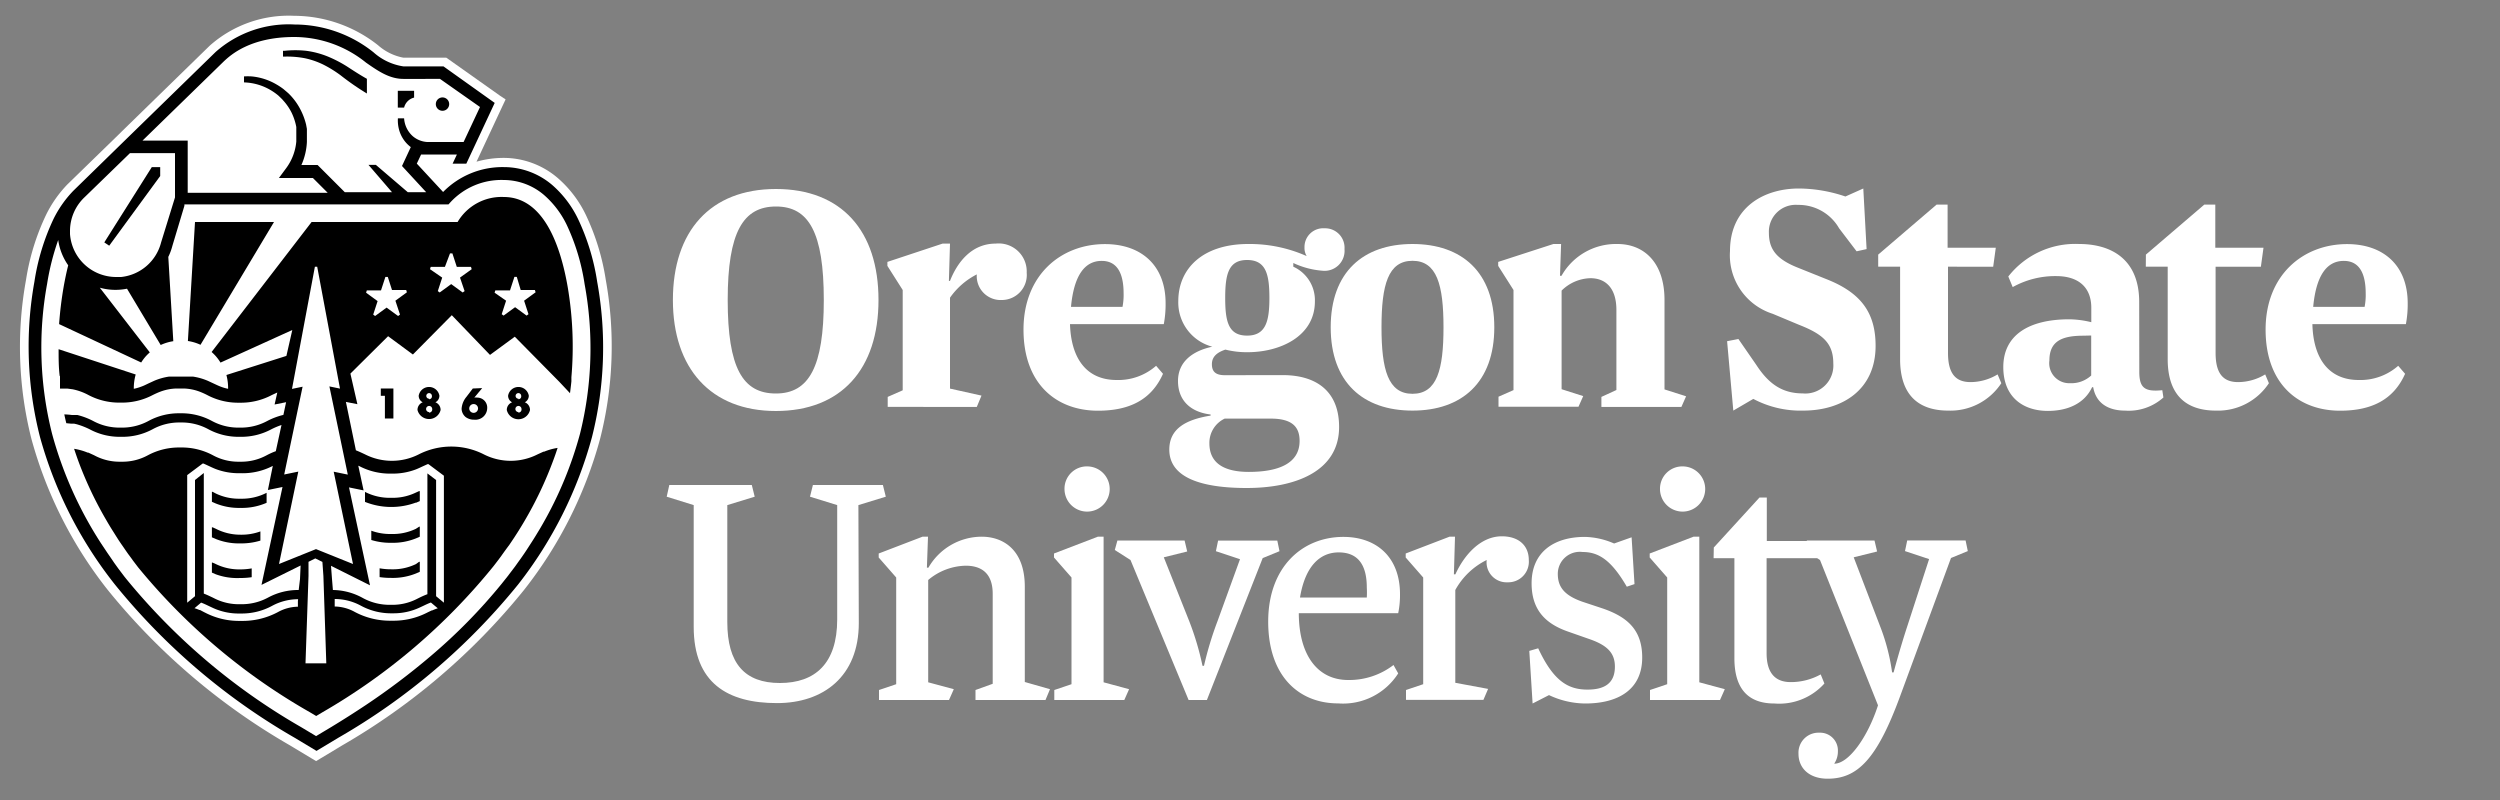 <svg id="Layer_1" data-name="Layer 1" xmlns="http://www.w3.org/2000/svg" viewBox="0 0 250 80"><rect x="0" y="0" width="250" height="80" fill="#808080" stroke="none"/><defs><style>.cls-1{fill:#fff;}</style></defs><title>Artboard 1</title><path class="cls-1" d="M60.58,28a23.38,23.38,0,0,0-2-6.52,11.41,11.41,0,0,0-2.82-3.69,8.32,8.32,0,0,0-5.39-2,9.84,9.84,0,0,0-2.72.38l2.6-5.57.31-.66L50,9.57,44.86,5.93l-.23-.16H40.35A5.31,5.31,0,0,1,37.8,4.52a13.59,13.59,0,0,0-8.39-2.94,11.89,11.89,0,0,0-8.45,3h0l-8.83,8.61h0l-.25.25-5.14,5h0a12,12,0,0,0-2.14,3.06A23.38,23.38,0,0,0,2.6,28a37.46,37.46,0,0,0,.54,15.88A42.31,42.31,0,0,0,10.78,59,65.36,65.36,0,0,0,29,74.54l2.16,1.3.45.27.45-.27,2.16-1.3A65.36,65.36,0,0,0,52.4,59,42.31,42.31,0,0,0,60,43.92,37.46,37.46,0,0,0,60.58,28Z"/><path d="M27.4,22.2H19.5L18.79,34.1a4.6,4.6,0,0,1,1.26.38Z"/><path d="M21.26,49.18l-.07,0v1l.39.17a6.2,6.2,0,0,0,2.46.44,6.14,6.14,0,0,0,2.62-.51v-1a5.4,5.4,0,0,1-2.62.59,5.33,5.33,0,0,1-2.46-.52Z"/><path d="M21.59,52.88l-.33-.15-.07,0v1l.39.17a6.2,6.2,0,0,0,2.46.44,6.53,6.53,0,0,0,2-.28v-.92a5.45,5.45,0,0,1-2,.33A5.33,5.33,0,0,1,21.59,52.88Z"/><path d="M21.59,56.41l-.33-.15-.07,0v1l.39.17A6.2,6.2,0,0,0,24,57.8a7.64,7.64,0,0,0,1.17-.08v-.88a6.48,6.48,0,0,1-1.17.1A5.33,5.33,0,0,1,21.59,56.41Z"/><path d="M30.47,5.82a7.94,7.94,0,0,1,1.88.65,11.73,11.73,0,0,1,1.71,1.06,26.52,26.52,0,0,0,2.63,1.82V7.88c-.67-.37-1.34-.81-2-1.24a12.7,12.7,0,0,0-1.94-1,8.78,8.78,0,0,0-2.13-.56,10.23,10.23,0,0,0-2.17,0H28.3v.58h.15A9.55,9.55,0,0,1,30.47,5.82Z"/><path d="M59.72,28.19a22.54,22.54,0,0,0-1.91-6.28,10.55,10.55,0,0,0-2.6-3.42,7.45,7.45,0,0,0-4.83-1.78,8.31,8.31,0,0,0-6.07,2.49l-2.63-2.84.43-.91h3.58l-.43.92h1.37l2.84-6.08L44.35,6.64h-4a5.76,5.76,0,0,1-3-1.41,12.67,12.67,0,0,0-7.89-2.78A11,11,0,0,0,21.56,5.2l-9.09,8.86h0l-5.12,5a11.16,11.16,0,0,0-2,2.84,22.54,22.54,0,0,0-1.91,6.28A36.58,36.58,0,0,0,4,43.7a41.45,41.45,0,0,0,7.49,14.75,64.5,64.5,0,0,0,18,15.34l2.16,1.3,2.16-1.3a64.5,64.5,0,0,0,18-15.34A41.45,41.45,0,0,0,59.2,43.7,36.58,36.58,0,0,0,59.72,28.19ZM22.41,6.11c.65-.6,2.62-2.41,7-2.41A11.45,11.45,0,0,1,36.6,6.26c1.26.88,2.36,1.63,3.75,1.63H44l4,2.81-1.64,3.5H42.72a2.44,2.44,0,0,1-1.43-.57,2.61,2.61,0,0,1-.88-1.8h-.62a3.56,3.56,0,0,0,.16,1.29,3.29,3.29,0,0,0,.68,1.18,3.33,3.33,0,0,0,.45.41l-.88,1.89,2.42,2.62H40.78l-3.19-2.73h-.74l2.35,2.73H34.48l-2.72-2.72H30.14a6.37,6.37,0,0,0,.55-2.31c0-.15,0-.29,0-.44l0-.43,0-.22,0-.21-.08-.43a6.66,6.66,0,0,0-.62-1.61,6.2,6.2,0,0,0-1-1.37l-.15-.15-.16-.14-.33-.28a6.53,6.53,0,0,0-.71-.47,6,6,0,0,0-2.49-.8,6.76,6.76,0,0,0-.75,0v.6a5.53,5.53,0,0,1,2.84.88,5.76,5.76,0,0,1,.6.44l.27.26.13.13.12.14a5.31,5.31,0,0,1,.82,1.22,5.7,5.7,0,0,1,.45,1.39l0,.36,0,.18v.55c0,.12,0,.24,0,.36a5.25,5.25,0,0,1-1,2.65l-.74,1h3.4l1.48,1.48h-14V14.06H14.25Zm-6.3,18.13a4.62,4.62,0,0,1-4,3.46l-.46,0A4.63,4.63,0,0,1,7,23.4c0-.1,0-.21,0-.31a4.65,4.65,0,0,1,1.46-3.37L13,15.31h4.5v4.43ZM58,43.38a38.12,38.12,0,0,1-3.72,9h0l-.26.45-.2.33-.26.43-.23.37-.25.39-.46.71-.18.27-.36.52-.21.29-.37.52-.19.25-.57.75h0l-.55.69a55,55,0,0,1-7.11,7.25,70.26,70.26,0,0,1-6.49,4.9q-1.68,1.12-3.46,2.2l-1.52.91h0l-1.52-.91a63.28,63.28,0,0,1-17.62-15l-.37-.49-.25-.33-.44-.61L11.23,56l-.49-.71-.08-.12-.52-.78,0,0a38.84,38.84,0,0,1-4.93-11,35.33,35.33,0,0,1-.5-15A24.76,24.76,0,0,1,5.82,24a5.84,5.84,0,0,0,1,2.53c-.17.68-.32,1.39-.46,2.18a37.26,37.26,0,0,0-.45,3.7l8.21,3.84a4.52,4.52,0,0,1,.46-.62,4.62,4.62,0,0,1,.4-.39l-5-6.47a5.78,5.78,0,0,0,2.72.1l3.37,5.63a4.63,4.63,0,0,1,1.26-.38l-.5-8.43a5.87,5.87,0,0,0,.41-1.11l1.2-4,0-.14H44.85l.19-.21A6.94,6.94,0,0,1,50.38,18a6.22,6.22,0,0,1,4,1.48,9.32,9.32,0,0,1,2.29,3,21.33,21.33,0,0,1,1.79,5.93A35.33,35.33,0,0,1,58,43.38Z"/><circle cx="44.25" cy="10.41" r="0.67"/><path d="M40.41,10.76h0a1.36,1.36,0,0,1,1-1V9.08H39.78v1.68Z"/><path d="M56.77,28.7c-.71-4.1-2.39-9-6.39-9a5.1,5.1,0,0,0-4.62,2.5H31.16l-10,13a4.63,4.63,0,0,1,.36.35,4.45,4.45,0,0,1,.53.71L29.23,33l-.59,2.59-6,1.91a5.05,5.05,0,0,1,.17,1.38,4.48,4.48,0,0,1-.59-.16c-.2-.07-.39-.15-.58-.24l-.28-.13-.56-.26a6,6,0,0,0-1.5-.43l-.26,0-.44,0h-1l-.41,0-.29,0a6,6,0,0,0-1.46.41l-.61.28-.29.14c-.18.09-.37.16-.57.23a4.49,4.49,0,0,1-.59.16,5,5,0,0,1,.19-1.43L5.86,34.92c0,.91,0,1.8.11,2.69H6c0,.09,0,.18,0,.27s0,.37,0,.56h0c0,.14,0,.28,0,.42h.75l.52.07h0a5.73,5.73,0,0,1,1.55.56,6.57,6.57,0,0,0,3.24.77,6.58,6.58,0,0,0,3.24-.77c.23-.11.46-.22.7-.31a4.91,4.91,0,0,1,1.66-.33h.71a4.93,4.93,0,0,1,1.58.31c.26.1.51.21.76.34a6.58,6.58,0,0,0,3.24.77,6.58,6.58,0,0,0,3.24-.77l.54-.25-.27,1.2,1.15-.23-.27,1.27a7,7,0,0,0-1.6.6,5.53,5.53,0,0,1-2.78.67,5.53,5.53,0,0,1-2.78-.67,6.34,6.34,0,0,0-3.16-.76,6.33,6.33,0,0,0-3.16.76,5.53,5.53,0,0,1-2.78.67,5.53,5.53,0,0,1-2.78-.67,7.1,7.1,0,0,0-1.56-.59h0l-.1,0-.15,0-.18,0-.12,0h0a7.33,7.33,0,0,0-.76-.06q.09.44.2.88l.51.05.17,0,.12,0,.26.06h0l.26.08a7.89,7.89,0,0,1,1,.41,6.33,6.33,0,0,0,3.16.76,6.34,6.34,0,0,0,3.16-.76,5.53,5.53,0,0,1,2.78-.67,5.53,5.53,0,0,1,2.78.67,6.34,6.34,0,0,0,3.16.76,6.34,6.34,0,0,0,3.16-.76,7.62,7.62,0,0,1,1-.42l-.57,2.62c-.34.12-.63.26-.9.4a5.31,5.31,0,0,1-2.7.65,5.31,5.31,0,0,1-2.7-.65,6.58,6.58,0,0,0-3.24-.77,6.57,6.57,0,0,0-3.24.77,5.31,5.31,0,0,1-2.7.65,5.31,5.31,0,0,1-2.7-.65l-.57-.26h0l-.07,0h0a5.91,5.91,0,0,0-1.35-.38c.15.46.31.92.48,1.38h0a37.66,37.66,0,0,0,2.75,5.77l.15.26.24.4.18.29.24.38.2.32.23.36.23.34.23.33.26.38.21.3.32.43.17.24.51.67A61.55,61.55,0,0,0,31,71.23l.62.37.62-.37A61.54,61.54,0,0,0,49.35,56.62l0,0q.39-.5.76-1l.09-.13q.37-.52.73-1l.06-.09q.76-1.11,1.43-2.25A37.66,37.66,0,0,0,55.34,46h0c.15-.4.29-.8.42-1.21a5.91,5.91,0,0,0-1.35.38h0l-.07,0,0,0h0l-.57.26a5.93,5.93,0,0,1-5.4,0,7.17,7.17,0,0,0-6.48,0,5.93,5.93,0,0,1-5.4,0c-.28-.13-.57-.27-.9-.4l-1-4.84,1.15.23h0l-.7-3.06,3.77-3.74,2.48,1.83,3.89-3.93L49,35.49l2.48-1.82,4.45,4.51L57,39.32c.05-.39.1-.79.14-1.19h0c0-.06,0-.11,0-.17s0-.16,0-.24h0A35.6,35.6,0,0,0,56.77,28.7Zm-7.31.57.07-.23H51l.44-1.35h.24L52.07,29h1.42l.07.23-1.15.84.44,1.35-.19.14-1.15-.84-1.15.84-.19-.14.44-1.35Zm-3-.16-.19.14-1.15-.84-1.15.84-.19-.14.44-1.35L43,26.92l.07-.23h1.42L45,25.34h.24l.44,1.35h1.42l.07.23L46,27.76ZM40,31.46l-.19.14-1.15-.84-1.15.84-.19-.14.44-1.35-1.15-.84.07-.23h1.42l.44-1.35h.24L39.2,29h1.42l.07.23-1.15.84Zm-5.22,16-1.41-.29h0l1.93,9.23h0l-3.7-1.49-3.7,1.49h0l1.93-9.24-1.41.29h0l1.84-8.78h0l-1.06.22,2.29-12.22h.23L34,38.86l-1.06-.22h0ZM32.34,57.6l.29,8.73H30.55l.3-8.73,0-1.42.68-.34.71.35Zm-2.55,2.51,0,.56a4.28,4.28,0,0,0-2,.54,7.49,7.49,0,0,1-3.7.88,7.38,7.38,0,0,1-3.55-.81l-.14-.07L20,61l-.06,0a4.16,4.16,0,0,0-.49-.18l.52-.44h0l0,0,.14-.12c.27.1.52.22.77.34l.32.15a6.15,6.15,0,0,0,2.84.6,6.34,6.34,0,0,0,3.16-.76,5.5,5.5,0,0,1,2.61-.67ZM42,60.74l.32-.15c.25-.12.5-.24.77-.34l.69.58a4.32,4.32,0,0,0-.55.21l-.05,0-.32.15-.14.07a7.38,7.38,0,0,1-3.55.81,7.49,7.49,0,0,1-3.7-.88,4.28,4.28,0,0,0-2-.54l0-.56v-.19a5.5,5.5,0,0,1,2.62.67,6.34,6.34,0,0,0,3.16.76A6.15,6.15,0,0,0,42,60.74ZM27.28,46.59l0,0L26.79,49h0l1.46-.3-2.1,9.79,3.91-1.94L30,57.91,29.87,59a6.32,6.32,0,0,0-3.05.75,5.53,5.53,0,0,1-2.78.67,5.38,5.38,0,0,1-2.6-.58l-.18-.09c-.28-.13-.56-.27-.88-.39V47.3l0,0L19.5,48V59.62l-.78.65h0V47.51l1.55-1.16.07,0,.31.14.15.07c.24.11.48.23.76.34h0a6.48,6.48,0,0,0,2.46.42A6.58,6.58,0,0,0,27.28,46.59Zm8.61,0a6.58,6.58,0,0,0,3.24.77,6.48,6.48,0,0,0,2.46-.42h0c.28-.11.52-.23.76-.34l0,0,.42-.19.07,0,1.55,1.16V60.27h0l-.78-.65V48l-.87-.66V59.42c-.32.12-.6.25-.88.39l-.18.09a5.38,5.38,0,0,1-2.6.58,5.53,5.53,0,0,1-2.78-.67A6.32,6.32,0,0,0,33.29,59L33.2,57.9l-.1-1.32L37,58.53l-.27-1.26-1.83-8.53,1.46.3-.53-2.46Z"/><path d="M41.59,50.28l.39-.17v-1l-.07,0-.33.15a5.33,5.33,0,0,1-2.46.52,5.4,5.4,0,0,1-2.62-.59v1a7.07,7.07,0,0,0,5.08.07Z"/><path d="M41.59,52.88a5.33,5.33,0,0,1-2.46.52,5.45,5.45,0,0,1-2-.33V54a6.53,6.53,0,0,0,2,.28,6.2,6.2,0,0,0,2.46-.44l.39-.17v-1l-.07,0Z"/><path d="M41.59,56.41a5.33,5.33,0,0,1-2.46.52,6.48,6.48,0,0,1-1.17-.1v.88a7.63,7.63,0,0,0,1.17.08,6.2,6.2,0,0,0,2.46-.44l.39-.17v-1l-.07,0Z"/><polygon points="10.43 24.24 10.92 24.57 16.02 17.6 16.02 16.71 15.18 16.71 10.43 24.24"/><polygon points="39.34 41.85 39.34 38.85 38.08 38.85 38.08 39.58 38.49 39.58 38.49 41.85 39.34 41.85"/><path d="M41.75,41a1.19,1.19,0,0,0,2.31,0,.81.81,0,0,0-.52-.77.74.74,0,0,0,.4-.66,1.05,1.05,0,0,0-2.07,0,.74.74,0,0,0,.4.66A.81.81,0,0,0,41.75,41Zm1.16-1.13a.28.28,0,1,1,.28-.28A.28.28,0,0,1,42.9,39.92Zm0,1.34a.31.31,0,0,1-.3-.31.3.3,0,1,1,.61,0A.31.31,0,0,1,42.9,41.26Z"/><path d="M47.28,38.85l-.64.84a2.07,2.07,0,0,0-.48,1.19,1.12,1.12,0,0,0,.41.83,1.4,1.4,0,0,0,.86.26,1.18,1.18,0,0,0,1.29-1.14,1,1,0,0,0-1-1.07,1,1,0,0,0-.29,0l.79-.95Zm.15,1.56a.44.44,0,0,1,0,.87.44.44,0,1,1,0-.87Z"/><path d="M50.68,41A1.19,1.19,0,0,0,53,41a.81.81,0,0,0-.52-.77.74.74,0,0,0,.4-.66,1.05,1.05,0,0,0-2.07,0,.74.74,0,0,0,.4.66A.81.81,0,0,0,50.68,41Zm1.16-1.13a.28.28,0,1,1,.28-.28A.28.28,0,0,1,51.83,39.92Zm0,1.34a.31.31,0,0,1-.3-.31.3.3,0,1,1,.61,0A.31.31,0,0,1,51.83,41.26Z"/><path class="cls-1" d="M67.29,30c0-6.87,3.73-11.1,10.3-11.1S87.85,23.09,87.85,30s-3.73,11.1-10.26,11.1S67.29,36.82,67.29,30Zm15.09,0c0-6.76-1.5-9.35-4.78-9.35S72.77,23.2,72.77,30s1.5,9.35,4.82,9.35S82.38,36.67,82.38,30Z"/><path class="cls-1" d="M98.15,39.56l-.47,1.13H88.77v-1l1.5-.66V29l-1.53-2.41v-.4l5.52-1.83H95l-.11,3.73H95c.73-1.86,2.16-3.73,4.57-3.73a2.8,2.8,0,0,1,3.1,2.92A2.5,2.5,0,0,1,100.2,30a2.39,2.39,0,0,1-2.52-2.56A7.33,7.33,0,0,0,95,29.77v9.09Z"/><path class="cls-1" d="M111.67,38a5.72,5.72,0,0,0,3.94-1.42l.69.8c-1.17,2.63-3.4,3.69-6.5,3.69-4.16,0-7.45-2.67-7.45-8.11s3.73-8.55,8.15-8.55c3.58,0,6.06,2.08,6.06,5.92a10.73,10.73,0,0,1-.18,2.08H107C107.1,35.73,108.56,38,111.67,38Zm-4.57-7.31h5.15a6.22,6.22,0,0,0,.11-1.35c0-1.72-.47-3.25-2.19-3.25S107.39,27.58,107.1,30.68Z"/><path class="cls-1" d="M128.25,37.51c3.47,0,5.66,1.68,5.66,5.19,0,4.46-4.42,6.1-9.24,6.1-4.46,0-7.74-1-7.74-3.84,0-2.08,1.64-3,4.13-3.4v-.11C119,41.2,117.8,40,117.8,38.1s1.42-3,3.43-3.43a4.57,4.57,0,0,1-3.4-4.57c0-3.21,2.41-5.7,7-5.7a14,14,0,0,1,5.84,1.21,1.56,1.56,0,0,1-.22-.88,1.87,1.87,0,0,1,2-1.9,1.94,1.94,0,0,1,2,2.08,2,2,0,0,1-2.23,2.16,8.3,8.3,0,0,1-2.89-.77v.37a3.68,3.68,0,0,1,2.16,3.47c0,3.51-3.51,5.08-6.72,5.08a8.68,8.68,0,0,1-2.23-.26c-.77.26-1.35.66-1.35,1.46s.44,1.1,1.31,1.1Zm-7.31,6.83c0,1.94,1.42,2.85,3.94,2.85,2.89,0,5.08-.8,5.08-3.1,0-1.39-.73-2.23-2.89-2.23h-4.6A2.68,2.68,0,0,0,120.94,44.35ZM124.71,26c-1.86,0-2.19,1.42-2.19,3.8s.33,3.76,2.19,3.76,2.23-1.42,2.23-3.76S126.61,26,124.71,26Z"/><path class="cls-1" d="M141.25,41.06c-4.93,0-8.18-2.81-8.18-8.33s3.25-8.33,8.18-8.33,8.18,2.81,8.18,8.33S146.18,41.06,141.25,41.06Zm0-1.68c2.45,0,3.1-2.41,3.1-6.65s-.66-6.65-3.1-6.65-3.1,2.41-3.1,6.65S138.81,39.38,141.25,39.38Z"/><path class="cls-1" d="M168.61,39.63l-.47,1.06h-8v-1l1.5-.69V31c0-2.37-1.24-3.18-2.59-3.18a4.24,4.24,0,0,0-2.89,1.24v9.86l2.16.69-.47,1.06h-8v-1l1.5-.66V29l-1.53-2.41v-.4l5.52-1.79h.77L156,27.58h.15a6.26,6.26,0,0,1,5.59-3.18c2.67,0,4.71,1.86,4.71,5.59v8.95Z"/><path class="cls-1" d="M183.33,36.35c0-2-1-2.92-3.43-3.87l-2.63-1.1A6.14,6.14,0,0,1,173,25.1c0-4.35,3.36-6.25,6.9-6.25a14.76,14.76,0,0,1,4.64.8l1.79-.8.33,6.06-1,.22-1.75-2.3a4.66,4.66,0,0,0-4.13-2.34,2.68,2.68,0,0,0-2.89,2.78c0,1.68.77,2.67,3,3.54l2.74,1.1c3.43,1.35,4.93,3.32,4.93,6.68,0,4.38-3.32,6.47-7.23,6.47a10.08,10.08,0,0,1-5-1.17l-2,1.17-.62-6.94,1.13-.22,1.79,2.59c1.21,1.86,2.56,2.85,4.64,2.85A2.8,2.8,0,0,0,183.33,36.35Z"/><path class="cls-1" d="M187.82,25.46l5.84-5h1.1v4.31h4.82l-.26,1.9H194.8v8.62c0,2.12.8,2.92,2.26,2.92a5.27,5.27,0,0,0,2.7-.77l.37.88a6.08,6.08,0,0,1-5.3,2.74c-2.85,0-4.82-1.42-4.82-5.15V26.67h-2.19Z"/><path class="cls-1" d="M213.93,37.19c0,1.64.58,2,2.3,1.83l.11.73a5.19,5.19,0,0,1-3.84,1.31c-1.57,0-2.89-.66-3.18-2.34l-.11,0c-.77,1.64-2.45,2.37-4.42,2.37-2.45,0-4.46-1.35-4.46-4.38,0-3.21,2.56-4.78,6.61-4.78a9.64,9.64,0,0,1,2.19.29V30.79c0-2.12-1.35-3.18-3.51-3.18a8.73,8.73,0,0,0-4.35,1.1l-.44-1.06a8.5,8.5,0,0,1,7.09-3.25c3,0,6,1.35,6,5.81Zm-5.59-3.62c-2.16,0-3.4.55-3.4,2.48A2,2,0,0,0,207,38.32a2.93,2.93,0,0,0,2.12-.77v-4Z"/><path class="cls-1" d="M214.59,25.46l5.84-5h1.1v4.31h4.82l-.26,1.9h-4.53v8.62c0,2.12.8,2.92,2.26,2.92a5.27,5.27,0,0,0,2.7-.77l.37.88a6.09,6.09,0,0,1-5.3,2.74c-2.85,0-4.82-1.42-4.82-5.15V26.67h-2.19Z"/><path class="cls-1" d="M235.88,38a5.72,5.72,0,0,0,3.94-1.42l.69.8c-1.17,2.63-3.4,3.69-6.5,3.69-4.16,0-7.45-2.67-7.45-8.11s3.73-8.55,8.15-8.55c3.58,0,6.06,2.08,6.06,5.92a10.73,10.73,0,0,1-.18,2.08h-9.35C231.32,35.73,232.78,38,235.88,38Zm-4.57-7.31h5.15a6.26,6.26,0,0,0,.11-1.35c0-1.72-.47-3.25-2.19-3.25S231.61,27.58,231.32,30.68Z"/><path d="M85.88,62.31c0,5.33-3.54,8-8.18,8-4.93,0-8.33-2-8.33-7.63V50.51l-2.7-.84.26-1.17h8.25l.29,1.17-2.74.84V62.2c0,4.16,1.75,6.1,5.26,6.1s5.73-1.94,5.73-6.36V50.51L81,49.67l.29-1.17h7l.29,1.17-2.74.84Z" style="fill: white;"/><path d="M105,68.92,104.55,70h-7V69l1.72-.62v-9c0-2.34-1.46-2.81-2.7-2.81A6,6,0,0,0,92.82,58V68.23l2.56.69L94.9,70h-7V69l1.72-.58V57.75l-1.75-2v-.4l4.38-1.68h.55l-.11,3.1h.15a6.16,6.16,0,0,1,5.33-3.1c2.12,0,4.31,1.28,4.31,5v9.53Z" style="fill: white;"/><path d="M112.91,68.92,112.43,70h-7V69l1.72-.58V57.75l-1.75-2v-.4l4.38-1.68h.58V68.23Zm-4.2-22.28a2.26,2.26,0,1,1-2.26,2.26A2.23,2.23,0,0,1,108.71,46.64Z" style="fill: white;"/><path d="M124,55.92l-2.41-.8.22-1.06h5.92l.22,1.06-1.68.69L120.69,70h-1.83l-5.81-14-1.57-1,.26-.95h6.72l.26,1.1-2.34.58,2.56,6.43a28.21,28.21,0,0,1,1.31,4.42h.15a33.78,33.78,0,0,1,1.35-4.46Z" style="fill: white;"/><path d="M134.82,68a7.26,7.26,0,0,0,4.53-1.5l.47.84a6.54,6.54,0,0,1-6,3c-3.91,0-7-2.7-7-8.18s3.43-8.47,7.52-8.47c3.29,0,5.66,2,5.66,5.73a9,9,0,0,1-.18,1.9h-9.94C129.89,65.52,131.76,68,134.82,68ZM130,59.75h6.68a9,9,0,0,0,0-1c0-2.3-.91-3.51-2.81-3.51S130.51,56.65,130,59.75Z" style="fill: white;"/><path d="M148.81,68.89l-.47,1.1h-7.74V69l1.72-.58V57.75l-1.75-2v-.4l4.38-1.68h.55l-.11,3.76h.15c.91-2,2.56-3.8,4.64-3.8,1.72,0,2.7.95,2.7,2.37a2.06,2.06,0,0,1-2.12,2.23A2,2,0,0,1,148.67,56,7.22,7.22,0,0,0,145.53,59v9.28Z" style="fill: white;"/><path d="M153.82,64.83c1.53,3.29,3,4.13,4.93,4.13,1.64,0,2.74-.58,2.74-2.3,0-1.39-.8-2.16-2.63-2.78l-2.08-.73c-2.19-.77-3.62-2.12-3.62-4.82,0-3.14,2.26-4.64,5.33-4.64a7.7,7.7,0,0,1,2.92.66l1.75-.62.29,4.68-.77.26c-1.57-2.7-2.85-3.47-4.42-3.47a2.2,2.2,0,0,0-2.48,2.19c0,1.31.66,2.15,2.45,2.78l2.08.69c2.41.84,3.91,2.12,3.91,4.89,0,3.25-2.45,4.6-5.7,4.6a8.64,8.64,0,0,1-3.62-.84l-1.64.84-.33-5.26Z" style="fill: white;"/><path d="M172.48,68.92,172,70h-7V69l1.72-.58V57.75l-1.75-2v-.4l4.38-1.68h.58V68.23Zm-4.2-22.28A2.26,2.26,0,1,1,166,48.91,2.23,2.23,0,0,1,168.28,46.64Z" style="fill: white;"/><path d="M171.38,54.75l4.57-5h.73v4.35H182l-.26,1.72h-5.08v9.5c0,2,.88,2.89,2.41,2.89a6.16,6.16,0,0,0,3-.77l.37.91a6.07,6.07,0,0,1-5,2c-2.45,0-4-1.28-4-4.53v-10h-2.08Z" style="fill: white;"/><path d="M182,56l-1.57-1,.26-.95h6.76l.26,1.1-2.34.58L188,62.6a20.26,20.26,0,0,1,1.21,4.64h.15s.62-2.34,1.39-4.68l2.16-6.65-2.41-.8.22-1.06h5.84l.22,1.06-1.68.69L190,69.65c-2.3,6.25-4.24,8.22-7.23,8.22-1.9,0-2.92-1.1-2.92-2.48a2,2,0,0,1,2.08-2.12,1.78,1.78,0,0,1,1.86,1.86,2.18,2.18,0,0,1-.37,1.24c1.46,0,3.36-2.67,4.38-5.84Z" style="fill: white;"/></svg>